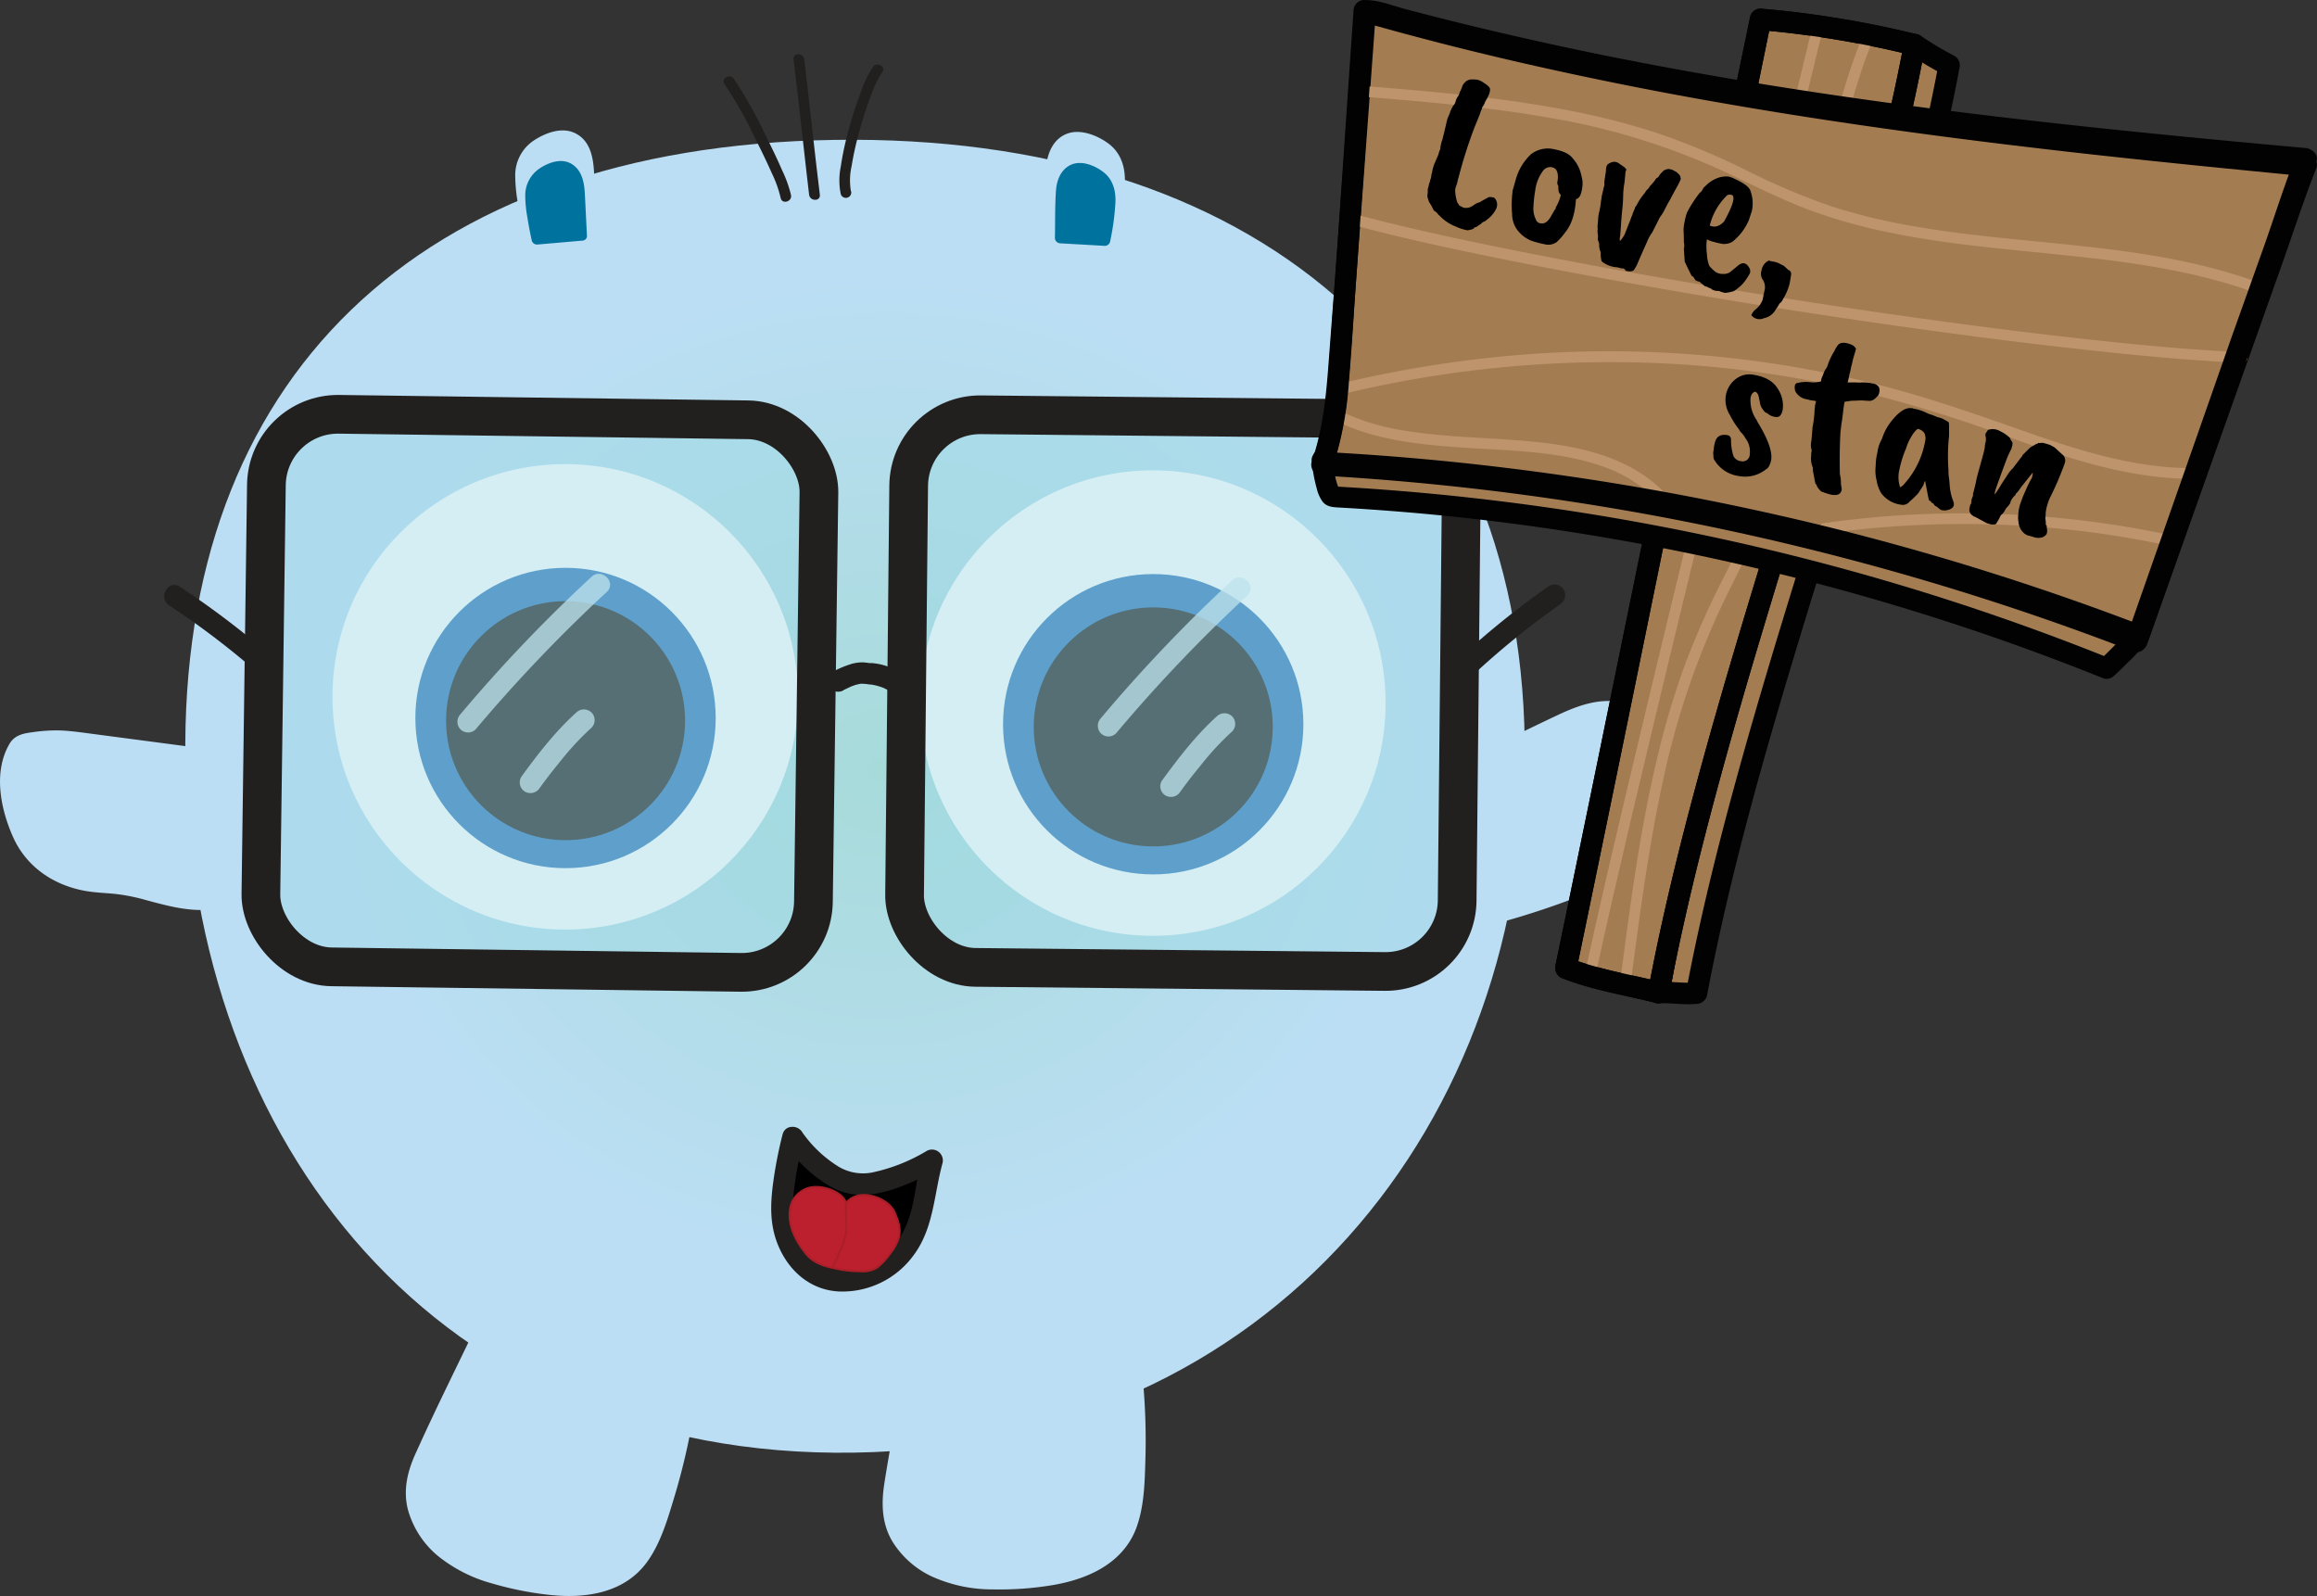 <svg xmlns="http://www.w3.org/2000/svg" xmlns:xlink="http://www.w3.org/1999/xlink" viewBox="0 0 538.8 371.12"><rect x="0" y="0" width="538.8" height="371.12" fill="#333333" stroke="none"/><defs><style>.cls-1{fill:url(#radial-gradient);}.cls-2{fill:#bbdef4;}.cls-3,.cls-8{fill:#221f1f;}.cls-4{fill:#bc202e;}.cls-5{fill:#ab1f29;}.cls-6{fill:#fff;stroke:#fff;}.cls-10,.cls-6,.cls-8{stroke-miterlimit:10;}.cls-7{fill:#2f76b9;}.cls-10,.cls-8{stroke:#221f1f;}.cls-9{fill:#00729e;}.cls-10{fill:#9cd9e4;fill-opacity:0.43;stroke-width:9px;}.cls-11{opacity:0.75;}.cls-12{fill:#bde3ec;}.cls-13{fill:#a47c52;}.cls-14{fill:#020202;}.cls-15{fill:#bd946b;}</style><radialGradient id="radial-gradient" cx="315.05" cy="-1655.41" r="155.34" gradientTransform="matrix(1.04, -0.02, 0.01, 0.95, -106.17, 1758.12)" gradientUnits="userSpaceOnUse"><stop offset="0" stop-color="#a7dbda"/><stop offset="0.78" stop-color="#bbdef4"/></radialGradient></defs><g id="Layer_2" data-name="Layer 2"><g id="Layer_1-2" data-name="Layer 1"><path class="cls-1" d="M354.56,172.29c1.32,88.35-58.76,164-156,165.5S44.43,265.29,43.11,176.94,96.66,34,194,32.53,353.24,83.94,354.56,172.29Z"/><path class="cls-2" d="M112.33,308,98.92,336c-1.48,3.1-3,6.28-3.28,9.7-.57,6.45,3.37,12.66,8.64,16.41s11.73,5.43,18.09,6.65c8.57,1.64,18.52,2.2,24.9-3.74,3.28-3.06,5-7.38,6.52-11.62A150,150,0,0,0,160,329.29Z"/><path class="cls-2" d="M111.25,307.32c-4.82,10.09-9.86,20.12-14.45,30.32-2,4.3-3.14,8.76-1.93,13.45a21.45,21.45,0,0,0,6.87,10.64,34.31,34.31,0,0,0,12.71,6.48A76.32,76.32,0,0,0,128,370.89c8.47.88,17.51-.53,22.7-8,3.09-4.43,4.66-10,6.2-15.09a151.75,151.75,0,0,0,4.26-18.21,1.27,1.27,0,0,0-.57-1.41L144.51,321l-25.66-11.49L113,306.87c-1.45-.66-2.73,1.5-1.26,2.16l16.1,7.21,25.66,11.49,5.89,2.64-.58-1.41a150.56,150.56,0,0,1-3.33,15,94.83,94.83,0,0,1-4.51,13.45c-1.76,3.92-4.27,7.31-8.19,9.25a24.06,24.06,0,0,1-11.46,2,64.8,64.8,0,0,1-12.39-1.84,41.07,41.07,0,0,1-12.72-4.88,20.79,20.79,0,0,1-8.08-9.11c-1.85-4.25-1.37-8.54.36-12.75,2.17-5.24,4.86-10.3,7.3-15.42l7.66-16C114.1,307.13,112,305.86,111.25,307.32Z"/><path class="cls-2" d="M212.87,312l-5.54,30.62c-.61,3.38-1.22,6.84-.61,10.22,1.15,6.37,6.58,11.33,12.66,13.56s12.75,2.14,19.2,1.64c8.7-.67,18.44-2.74,23-10.16,2.37-3.82,2.93-8.45,3.23-12.93a149.08,149.08,0,0,0-.38-24.91Z"/><path class="cls-2" d="M211.67,311.63c-2,11.05-4.25,22.08-6,33.17-.75,4.76-.66,9.45,1.87,13.68a21.47,21.47,0,0,0,9.16,8.11,34.09,34.09,0,0,0,14.16,3,74.85,74.85,0,0,0,13.94-1c8-1.35,16.1-4.9,19.31-12.94,2-5.14,2.09-11.06,2.25-16.51a151.44,151.44,0,0,0-.67-19.05,1.29,1.29,0,0,0-.92-1.21l-17.43-2.71-27.78-4.33-6.38-1c-1.57-.24-2.25,2.17-.66,2.41L230,315.89l27.78,4.33,6.37,1-.91-1.2a153.84,153.84,0,0,1,.73,15.63,86.25,86.25,0,0,1-.94,14.63,17.28,17.28,0,0,1-5.65,10.58,24.39,24.39,0,0,1-10.17,4.64,64.46,64.46,0,0,1-12,1.49A41.63,41.63,0,0,1,221,365.6,20.88,20.88,0,0,1,211,359c-2.84-3.49-3.6-7.65-3.1-12,.65-5.76,2-11.5,3-17.2l3.17-17.5C214.36,310.73,212,310.05,211.67,311.63Z"/><path d="M184.37,264.45c3.29,4.65,9.17,10.2,14.6,10.83,6.91.8,17.83-5.52,17.83-5.52-1.61,5.72-1.8,13.06-4.9,18.41a19,19,0,0,1-6.8,7.15,17.44,17.44,0,0,1-11.75,2.3c-5.81-.93-10.07-6.75-11.29-12.95S184.37,264.45,184.37,264.45Z"/><path class="cls-3" d="M182.21,265.71a37.1,37.1,0,0,0,6.89,7.43c2.58,2.06,5.55,4,8.88,4.51,5.51.88,11.23-1.43,16.14-3.71,1.33-.63,2.66-1.28,3.94-2l-3.68-2.82c-1.57,5.73-1.55,12.17-4.44,17.47-2.56,4.68-7,8.27-12.49,8.69a10.86,10.86,0,0,1-7.16-1.53,13.58,13.58,0,0,1-4.61-5.82,17.7,17.7,0,0,1-1.14-3.55c0-.19-.08-.38-.11-.58-.14-.73,0,.52,0-.26,0-.51-.08-1-.09-1.54a44.25,44.25,0,0,1,.46-6.51,95.54,95.54,0,0,1,2-10.35c.79-3.12-4-4.46-4.82-1.33a97.64,97.64,0,0,0-2,9.89c-.82,5.53-1.2,10.84,1.06,16.09,2.56,6,7.65,10.3,14.28,10.53a20.49,20.49,0,0,0,17.13-8.43c4.71-6.33,4.72-14.12,6.73-21.44a2.53,2.53,0,0,0-3.68-2.82,41,41,0,0,1-12.62,5,11.09,11.09,0,0,1-8.36-1.65,28.83,28.83,0,0,1-8-7.74,2.58,2.58,0,0,0-3.42-.9A2.52,2.52,0,0,0,182.21,265.71Z"/><path class="cls-4" d="M196.72,280.13c0-.88-.07-.7-.63-1.44a11.62,11.62,0,0,0-1.61-1.42,10.32,10.32,0,0,0-6.08-1.17,7.37,7.37,0,0,0-2.56,1.26,5.33,5.33,0,0,0-1.81,2.36,7.66,7.66,0,0,0-.42,3.15,11.87,11.87,0,0,0,1.1,4.5,19.66,19.66,0,0,0,1.72,2.8,11.38,11.38,0,0,0,2.3,2.72,9.69,9.69,0,0,0,3.31,1.52,29.69,29.69,0,0,0,8.74,1.19,6.37,6.37,0,0,0,2.3-.36,6.16,6.16,0,0,0,2.11-1.62,25,25,0,0,0,3-3.88,7.52,7.52,0,0,0,1-3.88,19.8,19.8,0,0,0-1.56-4.57,8.68,8.68,0,0,0-2.83-2.33c-2.09-1.17-5.11-1.43-6.87-.27C196.68,279.53,196.72,280.13,196.72,280.13Z"/><path class="cls-5" d="M197,280.13c-.08-1.61-1.79-2.86-3.17-3.46-2.21-.95-5-1.36-7.14-.13-2.56,1.45-3.5,3.89-3.27,6.76.26,3.16,1.83,5.84,3.75,8.3s5,3.26,8,3.79a29.73,29.73,0,0,0,5.16.46,6.14,6.14,0,0,0,3.88-1,15.59,15.59,0,0,0,2.94-3.18,11.5,11.5,0,0,0,2.07-3.77c.59-2.12-.15-4.17-1-6.13-1.05-2.37-4.08-3.83-6.55-4.07a6,6,0,0,0-3.8.74c-.53.34-1.35.95-1.36,1.66,0,.32.49.32.5,0,0-.75,1.35-1.42,1.92-1.63a6.78,6.78,0,0,1,3.79-.09c1.94.46,4.24,1.75,5.07,3.65.73,1.65,1.47,3.56,1.06,5.37-.54,2.41-2.36,4.58-4.06,6.29-2.06,2.07-5,1.75-7.69,1.45s-5.7-.77-7.87-2.26c-1.91-1.3-3.52-3.94-4.42-6-1.06-2.47-1.55-6,.2-8.31s4.3-2.61,6.83-2c1.61.36,4.57,1.59,4.67,3.6C196.48,280.45,197,280.45,197,280.13Z"/><path class="cls-5" d="M196.47,280.13c0,1.51.07,3,.06,4.52a10.52,10.52,0,0,1-.58,4.1c-.83,2-1.65,4-2.59,5.91-.13.29.3.54.44.25,1-2,1.82-4,2.65-6.08a10.41,10.41,0,0,0,.58-4c0-1.58,0-3.16-.06-4.74,0-.32-.51-.32-.5,0Z"/><path class="cls-3" d="M168.5,19.57a99.18,99.18,0,0,1,7.26,12.92c1.32,2.6,2.59,5.22,3.77,7.89a27,27,0,0,1,2,5.63c.3,1.58,2.71.92,2.41-.66a28.3,28.3,0,0,0-2.07-5.76c-1.18-2.74-2.49-5.42-3.83-8.09a100.26,100.26,0,0,0-7.4-13.19c-.92-1.3-3.09,0-2.16,1.26Z"/><path class="cls-3" d="M184.53,13.8c1.07,8.71,2,17.43,3,26.14.2,1.78.4,3.56.62,5.33.19,1.58,2.7,1.6,2.5,0-1.07-8.7-2-17.42-3-26.14-.2-1.77-.41-3.55-.63-5.33-.19-1.57-2.69-1.59-2.5,0Z"/><path class="cls-3" d="M197.87,44.45a15,15,0,0,1,.16-5.8,73.69,73.69,0,0,1,1.86-8.3c.75-2.74,1.62-5.46,2.63-8.11a23.13,23.13,0,0,1,2.64-5.43c1-1.3-1.22-2.55-2.16-1.26a24.88,24.88,0,0,0-2.79,5.78A83.92,83.92,0,0,0,197.4,30a70.94,70.94,0,0,0-1.89,8.77,16,16,0,0,0,0,6.36,1.25,1.25,0,0,0,2.41-.66Z"/><path class="cls-2" d="M51.24,175.82,20.4,171.71a42.81,42.81,0,0,0-10.19-.54c-6.21.69-6.3.59-8,4.64s-1,8.52.08,12.86c1.44,5.84,4.36,12.41,12.12,15.58a30.38,30.38,0,0,0,11.2,2.28c8.27.48,14.09,4.25,22.22,3.8Z"/><path class="cls-2" d="M51.24,174.57l-30.35-4c-2.33-.31-4.67-.64-7-.72a37.85,37.85,0,0,0-6.29.41c-2.2.28-4.22.68-5.41,2.74C-1.59,179.5.1,188,3,194.56c3.1,7,9.44,11.3,16.9,12.62,2.35.41,4.72.46,7.08.71a44.21,44.21,0,0,1,7,1.42c4.57,1.22,9.09,2.49,13.88,2.27a1.28,1.28,0,0,0,1.25-1.25l3-30.23.41-4.28c.16-1.6-2.34-1.59-2.5,0l-3,30.23-.42,4.28,1.25-1.25a37.09,37.09,0,0,1-11.49-1.71,58.14,58.14,0,0,0-11.63-2.15c-7.2-.48-14.37-2.87-18.27-9.35a29.07,29.07,0,0,1-3.21-8.66c-.93-4.09-1.17-8.07.56-12A4.66,4.66,0,0,1,5,173.43a5.92,5.92,0,0,1,2.65-.71,45.88,45.88,0,0,1,12.33.18l31.3,4.17C52.83,177.28,52.82,174.78,51.24,174.57Z"/><path class="cls-2" d="M332.75,182.1l27.95-13.67a43.15,43.15,0,0,1,9.5-3.75c6.11-1.31,11.45.68,14.31,4s3.64,7.77,4,12.22c.48,6-.21,13.16-6.56,18.63-3.27,2.81-7.54,4.7-11.69,6.36a217.56,217.56,0,0,1-23.37,7.87Z"/><path class="cls-2" d="M333.38,183.17,358.23,171c6.92-3.38,15.22-8.16,22.78-3.65,3.17,1.9,4.81,5.2,5.58,8.72a34.27,34.27,0,0,1,.69,10.15,18.46,18.46,0,0,1-3.16,9.07c-2.29,3.3-5.73,5.51-9.29,7.24A127.8,127.8,0,0,1,361.05,208q-7.17,2.52-14.5,4.53l1.42.58-12.39-27.74-1.75-3.93c-.65-1.46-2.81-.19-2.16,1.27l12.38,27.73,1.76,3.93a1.26,1.26,0,0,0,1.41.58,189.21,189.21,0,0,0,27.29-9.52c3.89-1.75,7.72-3.95,10.51-7.24a20.13,20.13,0,0,0,4.49-9.8,35.13,35.13,0,0,0-.05-10.34c-.53-3.93-1.72-8-4.6-10.85a15.26,15.26,0,0,0-9.65-4.15c-4.52-.34-8.79,1.27-12.81,3.15-10.16,4.78-20.19,9.86-30.28,14.8C330.67,181.72,331.94,183.88,333.38,183.17Z"/><circle class="cls-6" cx="131.44" cy="162.04" r="53.62"/><circle class="cls-7" cx="131.51" cy="166.96" r="34.92"/><circle class="cls-8" cx="131.52" cy="167.58" r="27.29"/><circle class="cls-6" cx="268.09" cy="163.49" r="53.62"/><circle class="cls-7" cx="268.17" cy="168.41" r="34.92"/><circle class="cls-8" cx="268.18" cy="169.03" r="27.29"/><path class="cls-2" d="M137.55,53.22l-.65-13a18.18,18.18,0,0,0-.55-4.21A6.13,6.13,0,0,0,132,31.63a8.6,8.6,0,0,0-5.27,1c-2.28,1-4.75,2.73-5.47,6.15a17.53,17.53,0,0,0,0,5.55,91.38,91.38,0,0,0,1.84,10.11Z"/><path class="cls-2" d="M138.8,53.22c-.22-4.39-.43-8.78-.66-13.17-.19-3.45-.88-7.26-4.24-9-3.06-1.61-6.79-.27-9.52,1.46a9.7,9.7,0,0,0-4.57,8.2,37.41,37.41,0,0,0,.71,7c.37,2.39.85,4.77,1.42,7.12a1.25,1.25,0,0,0,1.2.92l14.41-1.23c1.59-.13,1.6-2.64,0-2.5L123.14,53.2l1.21.92c-1-4.25-2.11-8.85-2-13.24.06-4,2.6-6.34,6.16-7.61,1.77-.63,3.63-.78,5.11.55s1.88,3.42,2,5.37c.31,4.67.47,9.36.71,14C136.38,54.82,138.88,54.83,138.8,53.22Z"/><path class="cls-9" d="M135.24,54.76l-.49-9.57a13.88,13.88,0,0,0-.39-3.12,4.5,4.5,0,0,0-3.13-3.26,6.06,6.06,0,0,0-3.78.73,6.35,6.35,0,0,0-3.92,4.54,13.13,13.13,0,0,0,0,4.1,68,68,0,0,0,1.34,7.48Z"/><path class="cls-9" d="M136.49,54.76c-.17-3.24-.32-6.48-.49-9.73-.14-2.64-.68-5.57-3.23-7-2.3-1.26-5.13-.27-7.18,1.07a7.52,7.52,0,0,0-3.45,6.33,29.85,29.85,0,0,0,.52,5.25q.42,2.66,1,5.27a1.28,1.28,0,0,0,1.21.92l10.34-.9c1.59-.13,1.6-2.63,0-2.5l-10.34.9,1.2.92a41.47,41.47,0,0,1-1.47-9.7c0-2.73,1.7-4.39,4.15-5.3a3,3,0,0,1,3.33.33,5.33,5.33,0,0,1,1.35,3.74c.23,3.45.35,6.91.53,10.36C134.07,56.37,136.57,56.38,136.49,54.76Z"/><path class="cls-2" d="M244.2,53.85l.27-13a18,18,0,0,1,.42-4.24,6.14,6.14,0,0,1,4.21-4.54,8.6,8.6,0,0,1,5.3.85c2.32,1,4.84,2.58,5.65,6a17.16,17.16,0,0,1,.13,5.55,89.65,89.65,0,0,1-1.54,10.17Z"/><path class="cls-2" d="M245.45,53.85c.1-4.72.11-9.44.3-14.15.08-1.93.38-3.93,1.83-5.34s3.43-1.3,5.29-.67c3.42,1.16,6,3.37,6.2,7.18a36.57,36.57,0,0,1-.47,6.61c-.29,2.29-.69,4.57-1.16,6.83l1.2-.91-14.44-.8c-1.6-.09-1.6,2.41,0,2.5l14.44.8a1.26,1.26,0,0,0,1.21-.92,76.39,76.39,0,0,0,1.73-12.51c.12-3.5-.84-6.8-3.7-9-2.51-1.91-6.49-3.54-9.61-2.43-3.34,1.18-4.74,4.58-5,7.87-.36,4.95-.23,10-.34,14.93A1.25,1.25,0,0,0,245.45,53.85Z"/><path class="cls-9" d="M246.56,55.32l.2-9.58a13.46,13.46,0,0,1,.3-3.13,4.48,4.48,0,0,1,3-3.36,6,6,0,0,1,3.8.63,6.28,6.28,0,0,1,4.05,4.42,13,13,0,0,1,.09,4.09,66.44,66.44,0,0,1-1.11,7.52Z"/><path class="cls-9" d="M247.81,55.32c.07-3.48.08-7,.22-10.45a5.36,5.36,0,0,1,1.21-3.71,3,3,0,0,1,3.31-.47c2.41.8,4.19,2.36,4.33,5a27.61,27.61,0,0,1-.34,4.89c-.2,1.66-.49,3.32-.82,5l1.2-.91-10.36-.59c-1.61-.09-1.6,2.41,0,2.5l10.36.59a1.28,1.28,0,0,0,1.21-.92,58.77,58.77,0,0,0,1.26-9.33c.09-2.67-.63-5.22-2.8-6.9-1.91-1.49-4.91-2.72-7.29-1.81-2.53,1-3.56,3.57-3.74,6.09-.26,3.66-.17,7.37-.25,11A1.25,1.25,0,0,0,247.81,55.32Z"/><path class="cls-3" d="M196.16,160.47l1.7-.81c.19-.08.26-.11,0,0l.42-.16c.28-.11.57-.2.86-.29l.93-.21c.18,0,.33,0,.07,0h.44c.2,0,.91.07.35,0,.48.05,1,.13,1.45.18l.39,0c.34,0-.47-.09-.12,0l.78.16a13,13,0,0,1,1.62.47l.4.15c.35.12-.35-.17,0,0s.49.23.74.37a6.58,6.58,0,0,1,.67.4c.05,0,.39.29.12.07s.13.13.15.15a2.5,2.5,0,1,0,3.54-3.54,14.11,14.11,0,0,0-8.07-3.23l-.45,0c-.35,0,.4.05-.08,0a12.78,12.78,0,0,0-1.37-.16,9.51,9.51,0,0,0-2.65.35,24.84,24.84,0,0,0-4.43,1.85,2.51,2.51,0,0,0-.9,3.42,2.57,2.57,0,0,0,3.42.89Z"/><path class="cls-3" d="M341.89,157.56a191,191,0,0,1,20.86-17,2.58,2.58,0,0,0,.9-3.42,2.52,2.52,0,0,0-3.42-.9A201.73,201.73,0,0,0,338.35,154c-2.35,2.2,1.19,5.73,3.54,3.53Z"/><path class="cls-3" d="M64.23,153.57a201.86,201.86,0,0,0-22.39-17.13c-2.69-1.78-5.2,2.55-2.52,4.32A192.29,192.29,0,0,1,60.69,157.1a2.55,2.55,0,0,0,3.54,0,2.52,2.52,0,0,0,0-3.53Z"/><rect class="cls-10" x="61.29" y="96.98" width="128.5" height="128.5" rx="16.66" transform="translate(2.19 -1.68) rotate(0.77)"/><g class="cls-11"><path class="cls-12" d="M110.61,169.6a355.22,355.22,0,0,1,30.49-31.95c2.37-2.19-1.17-5.72-3.54-3.53a353.77,353.77,0,0,0-30.48,31.95,2.55,2.55,0,0,0,0,3.53,2.5,2.5,0,0,0,3.53,0Z"/></g><g class="cls-11"><path class="cls-12" d="M125.52,183.2l1.33-1.8.76-1,.31-.41.28-.36c.8-1,2-2.47,2.92-3.63a68.81,68.81,0,0,1,6.43-6.79,2.5,2.5,0,0,0,0-3.53,2.54,2.54,0,0,0-3.53,0c-4.88,4.41-9,9.71-12.82,15a2.51,2.51,0,0,0,.9,3.42,2.57,2.57,0,0,0,3.42-.89Z"/></g><rect class="cls-10" x="210.24" y="97.87" width="128.5" height="128.5" rx="16.66" transform="matrix(1, 0.01, -0.01, 1, 2.21, -3.69)"/><g class="cls-11"><path class="cls-12" d="M259.56,170.49a356.62,356.62,0,0,1,30.49-32c2.37-2.19-1.17-5.72-3.53-3.53A353.88,353.88,0,0,0,256,167a2.56,2.56,0,0,0,0,3.53,2.5,2.5,0,0,0,3.53,0Z"/></g><g class="cls-11"><path class="cls-12" d="M274.47,184.09l1.33-1.8.76-1c.11-.14.21-.28.32-.41s.4-.52.27-.36c.81-1,2-2.47,2.93-3.63a66.54,66.54,0,0,1,6.43-6.79,2.51,2.51,0,0,0,0-3.53,2.55,2.55,0,0,0-3.54,0c-4.88,4.41-8.94,9.71-12.81,15a2.5,2.5,0,0,0,.89,3.42,2.56,2.56,0,0,0,3.42-.89Z"/></g><path class="cls-13" d="M385.7,230.8c1.82-.1,6.56.39,8.82.14,10.65-56.4,34.06-119.16,49.05-174.58,4-14.86,7.13-27.52,9.67-41.16a88.27,88.27,0,0,1-8-4.79L406.28,120.78Z"/><path class="cls-14" d="M385.7,233.3c2.93-.12,5.88.42,8.82.14a2.57,2.57,0,0,0,2.41-1.84c5.39-28.48,13.41-56.4,21.82-84.11,8.48-27.93,17.55-55.69,25.4-83.81,4.41-15.79,8.49-31.69,11.5-47.81A2.57,2.57,0,0,0,454.5,13a74.92,74.92,0,0,1-8-4.79,2.53,2.53,0,0,0-3.67,1.49l-3.73,10.58-9,25.43L419.09,77l-9.73,27.59-5.26,14.89a50.86,50.86,0,0,0-1.52,7.56L398,151.41l-6,32.28-5.5,29.44-3,16.24-.15.76a2.58,2.58,0,0,0,1.75,3.08,2.53,2.53,0,0,0,3.08-1.75L390.25,220l5.09-27.2,6.1-32.59L406.53,133l1.57-8.38c.2-1,.32-2.13.59-3.15s.66-1.86,1-2.78l2.7-7.65,8.94-25.36,11-31.21,9.75-27.65,5.3-15,.25-.71L444,12.57a74.79,74.79,0,0,0,8,4.79l-1.14-2.82c-5.29,28.36-13.64,56.11-22.09,83.66-8.69,28.31-17.8,56.49-25.58,85.07-4.22,15.53-8.06,31.18-11.05,47l2.41-1.83c-2.94.28-5.89-.26-8.82-.14C382.49,228.43,382.47,233.43,385.7,233.3Z"/><path class="cls-13" d="M385.7,230.8c10.74-57,34.69-122.72,49.78-178.77,4-15,7.18-27.83,9.73-41.62A233.24,233.24,0,0,0,409.4,4.49C394.51,76.31,379,153.3,364.12,225.13,371.22,227.93,375.72,228.28,385.7,230.8Z"/><path class="cls-14" d="M388.11,231.46c2.67-14.17,6-28.22,9.67-42.18,3.83-14.55,8-29,12.34-43.42,4.37-14.56,8.87-29.08,13.31-43.62,4.25-13.92,8.45-27.86,12.36-41.88,4-14.49,7.83-29.07,10.78-43.83q.54-2.73,1.05-5.46A2.54,2.54,0,0,0,445.88,8,237.24,237.24,0,0,0,409.4,2,2.5,2.5,0,0,0,407,3.82q-8.88,42.86-17.62,85.74-8.87,43.39-17.74,86.78-4.94,24.07-9.92,48.12a2.59,2.59,0,0,0,1.75,3.08c7,2.72,14.36,3.86,21.57,5.67,3.12.78,4.45-4,1.33-4.82-7.21-1.81-14.62-2.95-21.57-5.67l1.74,3.07q8.88-42.85,17.62-85.74,8.87-43.4,17.74-86.78,5-24.06,9.92-48.12L409.4,7a228.74,228.74,0,0,1,35.15,5.83L442.8,9.74C440,24.65,436.35,39.36,432.36,54c-3.8,13.93-7.92,27.77-12.12,41.58-4.41,14.51-8.91,29-13.3,43.51s-8.62,28.93-12.55,43.51c-3.78,14-7.26,28.17-10.11,42.44-.34,1.7-.67,3.41-1,5.11a2.57,2.57,0,0,0,1.75,3.08A2.52,2.52,0,0,0,388.11,231.46Z"/><path class="cls-15" d="M433,8.77c-10.85,26.76-11.59,56.14-17.45,84.12A167.07,167.07,0,0,1,410,113.41a181.13,181.13,0,0,1-9.25,21,199.9,199.9,0,0,0-9.18,20.82,192.36,192.36,0,0,0-6.33,21.57c-3.93,16.61-6.15,33.58-8.35,50.49-.2,1.59,2.3,1.58,2.5,0,2-15.19,4-30.41,7.25-45.39a186.4,186.4,0,0,1,14.41-42.46c3.39-6.94,7-13.79,9.77-21A148.64,148.64,0,0,0,417,98.16c3.24-13.94,5-28.17,7.17-42.3,2.41-15.75,5.29-31.6,11.3-46.43.61-1.49-1.81-2.14-2.41-.66Z"/><path class="cls-15" d="M371.07,226.6c2.58-12,5.35-23.88,8.14-35.79q5.42-23,11-46,6-24.9,12.13-49.77,5.76-23.53,11.53-47Q418.51,29,423.08,10.1c.3-1.23.6-2.46.89-3.69.37-1.57-2-2.23-2.41-.67q-4.35,18.17-8.82,36.3-5.65,23.15-11.34,46.28-6.09,24.89-12.14,49.78-5.67,23.4-11.23,46.83c-2.94,12.44-5.85,24.9-8.59,37.39l-.78,3.62c-.34,1.57,2.07,2.24,2.41.66Z"/><path class="cls-14" d="M388.11,231.46c2.67-14.17,6-28.22,9.67-42.18,3.83-14.55,8-29,12.34-43.42,4.37-14.56,8.87-29.08,13.31-43.62,4.25-13.92,8.45-27.86,12.36-41.88,4-14.49,7.83-29.07,10.78-43.83q.54-2.73,1.05-5.46A2.54,2.54,0,0,0,445.88,8,237.24,237.24,0,0,0,409.4,2,2.5,2.5,0,0,0,407,3.82q-8.88,42.86-17.62,85.74-8.87,43.39-17.74,86.78-4.94,24.07-9.92,48.12a2.59,2.59,0,0,0,1.75,3.08c7,2.72,14.36,3.86,21.57,5.67,3.12.78,4.45-4,1.33-4.82-7.21-1.81-14.62-2.95-21.57-5.67l1.74,3.07q8.88-42.85,17.62-85.74,8.87-43.4,17.74-86.78,5-24.06,9.92-48.12L409.4,7a228.74,228.74,0,0,1,35.15,5.83L442.8,9.74C440,24.65,436.35,39.36,432.36,54c-3.8,13.93-7.92,27.77-12.12,41.58-4.41,14.51-8.91,29-13.3,43.51s-8.62,28.93-12.55,43.51c-3.78,14-7.26,28.17-10.11,42.44-.34,1.7-.67,3.41-1,5.11a2.57,2.57,0,0,0,1.75,3.08A2.52,2.52,0,0,0,388.11,231.46Z"/><path class="cls-13" d="M307.54,106.86c.2,2,.89,6.67,2,8.3l.47.28A563.15,563.15,0,0,1,489.87,155.3s6.06-5.58,7.19-7.75L397,108.45Z"/><path class="cls-14" d="M305,106.86a37.43,37.43,0,0,0,1.24,6.89,8.42,8.42,0,0,0,1.33,2.92c1.05,1.28,2.53,1.27,4.07,1.36q9.93.56,19.84,1.47,19.47,1.8,38.78,5a564.23,564.23,0,0,1,76.94,18.27q21.27,6.64,42,15a2.48,2.48,0,0,0,2.43-.65c1.11-1,2.2-2.08,3.27-3.16a24.39,24.39,0,0,0,4.31-5.09,2.54,2.54,0,0,0-1.49-3.67l-8.48-3.31-20.84-8.14-26.3-10.28-24.87-9.72-16.53-6.46c-1-.38-2-.87-3-1.17a10.87,10.87,0,0,0-2.67-.15l-17.68-.31-27.48-.49-26.6-.47-15-.27h-.71c-3.22-.06-3.22,4.94,0,5l10.64.19,24.65.44,28.26.5,21,.37c1.52,0,3.06.12,4.58.08.73,0-.48-.2-.28,0a4.69,4.69,0,0,0,1,.41l13.6,5.31,23.42,9.15,26.47,10.35,22.8,8.91,12.11,4.73.55.21-1.5-3.67a6.81,6.81,0,0,1-.6.91c.31-.41-.12.14-.19.22s-.33.4-.5.59c-.78.88-1.6,1.73-2.43,2.56-1,1-2,2-3.08,3l2.44-.65a564.92,564.92,0,0,0-140-36.29q-20.2-2.55-40.54-3.65l1.26.34-.47-.28.89.9c-1.08-1.66-1.48-5-1.69-7a2.57,2.57,0,0,0-2.5-2.5A2.52,2.52,0,0,0,305,106.86Z"/><path class="cls-13" d="M317.44,3.06,311.55,83c-.62,8.49-1.27,17.11-4.14,25.12a623.5,623.5,0,0,1,189.48,41l39-109.78.36-.9C462.88,31.5,389.72,23.07,318.8,3.05Z"/><path class="cls-14" d="M314.94,3.06c-2,27.72-4,55.45-6.13,83.16-.57,7.19-1.4,14.37-3.81,21.21a2.52,2.52,0,0,0,2.41,3.16,618.51,618.51,0,0,1,74.93,8.88,624.76,624.76,0,0,1,73.48,18q20.44,6.33,40.4,14.06c1.33.51,2.66-.58,3.08-1.75l31.12-87.63c2.73-7.67,5.22-15.48,8.23-23.05.65-1.65-1-3-2.41-3.16-29.19-2.76-58.36-5.75-87.42-9.62s-57.76-8.63-86.27-14.9q-12-2.64-23.95-5.65-5.85-1.47-11.68-3c-3.09-.84-6.26-2.17-9.48-2.14s-3.22,5,0,5a8.51,8.51,0,0,1,1,0c.08,0,.5.1.15,0,.31.06.63.18.93.26l5.59,1.54q5.37,1.45,10.75,2.83,10.51,2.68,21.11,5.06,21.4,4.81,43,8.56c28.9,5.06,58,8.88,87.17,12.11,16.34,1.8,32.7,3.42,49.07,5l-2.41-3.17C531.18,44.39,529,51.24,526.6,58l-7.69,21.67-15.56,43.81-8.87,25,3.07-1.74A623.77,623.77,0,0,0,350,109.49q-21.22-2.68-42.6-3.9l2.41,3.17a80,80,0,0,0,3.73-19.52c.63-6.88,1.06-13.78,1.56-20.66l3.08-41.7,1.75-23.82a2.52,2.52,0,0,0-2.5-2.5A2.55,2.55,0,0,0,314.94,3.06Z"/><path class="cls-15" d="M526.57,66.21c-25.86-9.89-54.11-8.88-81.05-13.51A141.23,141.23,0,0,1,425.94,48a161.6,161.6,0,0,1-20.17-8.56,172.54,172.54,0,0,0-19.61-8.23,167.63,167.63,0,0,0-20.46-5.35c-16-3.18-32.25-4.54-48.47-5.86-1.6-.13-1.6,2.37,0,2.5,14.49,1.18,29,2.39,43.34,4.93A160.31,160.31,0,0,1,401.17,40c6.51,3.07,12.94,6.34,19.69,8.87a125.66,125.66,0,0,0,19.54,5.4C453.86,57,467.56,58,481.18,59.45c15.15,1.6,30.42,3.7,44.73,9.17,1.5.58,2.15-1.84.66-2.41Z"/><path class="cls-15" d="M311.31,91.86a264.51,264.51,0,0,1,80.76-7.06,251,251,0,0,1,37.5,5.5,307.93,307.93,0,0,1,36.19,10.86c14,5,28.29,10,43.31,10.19a1.25,1.25,0,0,0,0-2.5c-13.54-.14-26.52-4.38-39.15-8.86-12-4.24-24-8.38-36.35-11.33a256.58,256.58,0,0,0-76.78-6.39,273.56,273.56,0,0,0-46.14,7.18c-1.56.38-.9,2.79.66,2.41Z"/><path class="cls-15" d="M521.35,81.88c-11.46-.48-22.9-1.57-34.3-2.8-14.48-1.56-28.93-3.42-43.35-5.46q-23.31-3.28-46.53-7.17-22-3.68-43.86-8c-11.69-2.33-23.36-4.79-34.9-7.77L315,49.82a1.25,1.25,0,0,0-.67,2.41c11.08,3,22.31,5.42,33.56,7.71,14.32,2.91,28.71,5.54,43.12,8q23.29,4,46.68,7.34C452.44,77.4,467.18,79.35,482,81c11.9,1.34,23.83,2.54,35.79,3.19l3.61.17c1.61.07,1.6-2.43,0-2.5Z"/><path class="cls-15" d="M504.67,124.42a232.64,232.64,0,0,0-62.9-4.59c-5.92.38-11.83,1-17.71,1.82-1.59.22-.91,2.63.67,2.41a230,230,0,0,1,62-.22c5.81.77,11.59,1.78,17.32,3,1.57.33,2.24-2.08.66-2.41Z"/><path class="cls-15" d="M387.86,115.43c-7-7.85-17.17-10.91-27.31-12.26-10.89-1.45-21.95-1.18-32.81-2.87A53.58,53.58,0,0,1,310.47,95c-1.42-.76-2.69,1.39-1.27,2.16,9.56,5.11,20.57,6.23,31.21,6.94s21.58.74,31.75,4.18a32.38,32.38,0,0,1,13.94,8.94c1.07,1.2,2.84-.57,1.76-1.77Z"/><path class="cls-14" d="M314.75,2.5C312.82,30.23,311,58,309,85.69c-.53,7.19-1.33,14.37-3.71,21.22a2.53,2.53,0,0,0,2.41,3.17,617.63,617.63,0,0,1,75.14,8.59,624,624,0,0,1,73.51,17.67q20.4,6.22,40.34,13.85a2.54,2.54,0,0,0,3.07-1.75l30.75-87.76c2.69-7.68,5.15-15.51,8.13-23.09.65-1.64-1-3-2.41-3.16-29.27-2.64-58.51-5.51-87.66-9.27-28.84-3.73-57.59-8.36-86-14.48q-12-2.6-24-5.56-5.88-1.45-11.72-3c-3.09-.82-6.29-2.15-9.5-2.11s-3.23,5,0,5c.33,0,.67,0,1,0,.08,0,.51.1.15,0,.31.06.64.18.94.26,1.87.52,3.74,1,5.61,1.52q5.39,1.44,10.78,2.79,10.56,2.64,21.18,5,21.46,4.74,43.15,8.39c28.83,4.92,57.86,8.6,86.93,11.7,16.39,1.74,32.79,3.29,49.2,4.77l-2.41-3.16c-2.62,6.64-4.78,13.51-7.14,20.25L519,78.22l-15.38,43.89-8.76,25,3.07-1.74a621.71,621.71,0,0,0-72.81-22.83,632.33,632.33,0,0,0-74.78-13.73q-21.28-2.61-42.72-3.73l2.41,3.16a80.47,80.47,0,0,0,3.65-19.53c.6-6.88,1-13.78,1.47-20.67l2.9-41.71L319.75,2.5a2.5,2.5,0,0,0-5,0Z"/><path d="M403.61,88.16a5.08,5.08,0,0,1,4.22-1q4,.65,5.54,3.18a7.09,7.09,0,0,1,1.22,4.63c-.19,1.4-.7,2.07-1.51,2a3.18,3.18,0,0,1-2.14-.92c-.32,0-.67-.33-1.06-.92a3,3,0,0,1-.59-1.36L409,92.34c-.15-.68-.42-1.1-.82-1.25-.57.1-.93.57-1.1,1.4a7.91,7.91,0,0,0,1.39,5.15,8.46,8.46,0,0,0,.63,1.15q3.18,5.35,2.78,8.14-.36,1.77-1.2,2.19a7.75,7.75,0,0,1-6.38,1.57,7.83,7.83,0,0,1-5.46-3.44,1.8,1.8,0,0,1-.39-1.32,2.77,2.77,0,0,1,.06-1.34,7.58,7.58,0,0,1,.44-2.18c.44-1.07,1.37-1.47,2.79-1.22.52.11.79.48.8,1.14a11.83,11.83,0,0,0,.57,3.73,2.15,2.15,0,0,0,1.78,1.18,1.63,1.63,0,0,0,2-1.59,5,5,0,0,0-1-3.73,5.79,5.79,0,0,0-.82-1.17,5.89,5.89,0,0,1-.55-.62.72.72,0,0,0-.2-.37,20.46,20.46,0,0,1-2.06-3.28,6.56,6.56,0,0,1-1-3.93A6.05,6.05,0,0,1,403.61,88.16Z"/><path d="M431.28,82.26c-.26.85-.43,1.48-.51,1.87a9.57,9.57,0,0,1-.27,1.06l-.27,1.35-.13.35L429.88,88c-.06.31-.15.62-.24.93h1.89a13,13,0,0,0,1.56,0,11,11,0,0,1,2.41.24,2.12,2.12,0,0,1,1.36.74,1.68,1.68,0,0,1,.15,1.28,1.5,1.5,0,0,1-.61,1.12l-.27.27a2,2,0,0,1-1.37.64l-1.87-.11-2.46.09-1.5.24c-.15.87-.28,1.83-.4,2.89s-.23,1.79-.32,2.21l-.23,2q-.25,4.71-.13,9.71a8,8,0,0,1,.24,2.27l.19,1.17c-.1,1.21-.95,1.65-2.54,1.32a20,20,0,0,1-2-.63c-.31-.09-.69-.5-1.16-1.2a2.53,2.53,0,0,0-.44-.8l-.5-2.59a3.71,3.71,0,0,1-.06-1,5.44,5.44,0,0,1-.41-2.78,2.6,2.6,0,0,0,0-.54l.14-.73a4,4,0,0,1-.1-2.13c.12-1.13.21-2.19.27-3.19a25.15,25.15,0,0,0,.48-4l.12-1.16.1-.47c.1-.34.14-.51.1-.52l-.62-.13a4,4,0,0,1-1.3-.26,3.63,3.63,0,0,1-2.9-1.94c-.23-1-.12-1.63.32-1.83a8.45,8.45,0,0,1,3-.26,7,7,0,0,0,2.68-.16,3.51,3.51,0,0,1,.45-1.42,5.62,5.62,0,0,1,.65-1.47,2.26,2.26,0,0,0,.38-.65,15.08,15.08,0,0,1,1.63-3.51,6.71,6.71,0,0,1,.9-1.49c.58-.57,1.56-.59,2.93-.06a2.12,2.12,0,0,1,1.16.94C431.62,81,431.55,81.42,431.28,82.26Z"/><path d="M447.28,112.83l-1.2,1.86a22.94,22.94,0,0,1-2,1.93,2,2,0,0,1-2,.74,6.93,6.93,0,0,1-2.41-.76,7.13,7.13,0,0,1-2.17-1.85,8.27,8.27,0,0,1-1.1-3,9,9,0,0,1-.24-3.21,21.84,21.84,0,0,1,.18-2.23l.26-1.25a7.76,7.76,0,0,1,.6-2.15l.48-1a12.68,12.68,0,0,1,2.09-3.9q2.68-3.41,4.74-3.09l.26,0a.71.71,0,0,0,.3.12l.67.13A11.84,11.84,0,0,1,448,96a5.75,5.75,0,0,0,1.31.48l1.3.54a4.53,4.53,0,0,1,1.58.59c.63.34,1,.57,1,.69a9.48,9.48,0,0,1,.05,1.2c0,.68,0,1.18,0,1.48s0,.62-.06.94a43.11,43.11,0,0,0-.08,7.34c0,.11,0,.27,0,.49a10,10,0,0,0,.11,1.29c.09.65.14,1.19.16,1.63a13.2,13.2,0,0,0,.23,1.77,12.2,12.2,0,0,0,.57,2q.81,1.84-1.71,2.25a4,4,0,0,1-1.11-.11,4.76,4.76,0,0,1-.88-.72,1.35,1.35,0,0,1-.87-.78l-.39-.18c-.2-.3-.38-.46-.55-.49s-.4-1.62-1-4.59A3.85,3.85,0,0,0,447.28,112.83Zm.4-10.25a3,3,0,0,0-.17-1.85,2.38,2.38,0,0,0-1.57-1,5,5,0,0,0-1.31,1.55,11.21,11.21,0,0,0-1.39,3,24.66,24.66,0,0,0-1.54,4.88,7.4,7.4,0,0,0,.08,3.91c0,.15.1.21.17.19s.52-.25,1-.87A20.15,20.15,0,0,0,447.68,102.58Z"/><path d="M463.87,115c.46-.67,1-1.45,1.5-2.35l1.74-2.67.64-.79q-13.08,10.32.26-.22l1.92-2.53a1.39,1.39,0,0,0,.4-.62l1.76-1.75,1.23-.73a2.76,2.76,0,0,0,.78-.38c.06.08.35.07.87,0a18,18,0,0,1,1.84.54l1,.57,2.05,1.88a1.86,1.86,0,0,1,.31,1.68c-.12.41-.55,1.52-1.27,3.32q-.87,2.14-2.24,4.89a12.37,12.37,0,0,0-.95,3.33c0,.71-.06,1.12-.08,1.22s.06.54.1,1,0,.61-.05.63c.24.09.33.29.26.6a2.76,2.76,0,0,1,0,1.54,2.19,2.19,0,0,1-.85.72,3.16,3.16,0,0,1-2,.07,10.76,10.76,0,0,0-1.31-.38,2.78,2.78,0,0,1-1.14-.61,3.84,3.84,0,0,1-1.26-2.58,5.47,5.47,0,0,1-.09-1.15,3.76,3.76,0,0,1,.05-.53,9.2,9.2,0,0,1,.71-3.21,22,22,0,0,1,1-2.45,24.49,24.49,0,0,1,1.46-2.95,5.18,5.18,0,0,0,.19-1.21l-2.82,3.54a7.37,7.37,0,0,1-.83,1.13.86.86,0,0,0-.38.57,4.05,4.05,0,0,0-1.12,1.51,1.61,1.61,0,0,1-.16.5,4.73,4.73,0,0,1-.54.68,4.54,4.54,0,0,0-.7,1,2.93,2.93,0,0,1-.88,1,14.92,14.92,0,0,1-1.1,2c-.07.13-.46.18-1.17.14l-1-.3-1.61-.87a11.75,11.75,0,0,0-1.4-.71.32.32,0,0,1-.21-.15,1.59,1.59,0,0,1-.8-1.68l.17-.83c.22-.17.31-.57.3-1.19a11,11,0,0,0,.4-1.16c-.09-.09-.09-.21,0-.37.29-1.1.48-1.87.58-2.32l.25-1.25c.3-1.12.64-2.34,1-3.63s.59-2.13.67-2.51l.21-1a3.84,3.84,0,0,1,.19-1.21,3.46,3.46,0,0,0,0-1.27,1.08,1.08,0,0,1,0-.72l.54-.81a3.42,3.42,0,0,1,2.86.31,8.5,8.5,0,0,1,2.23,1.53c.05.12.17.38.38.78.21.05.27.36.19,1a6.16,6.16,0,0,0-.21.77,25,25,0,0,0-1.06,2.27q-2.61,7-2.74,7.61A2.64,2.64,0,0,0,463.87,115Z"/><path d="M339.16,41.34a5.19,5.19,0,0,0-.22.82,5,5,0,0,1-.32,1.07,3.23,3.23,0,0,0-.23,1.14,10.4,10.4,0,0,0,.42,2.47c0,.1.18.43.61,1l.42.19a2.29,2.29,0,0,1,.36.21,1.43,1.43,0,0,0,.74.1,2.49,2.49,0,0,0,.8-.11c.14-.06.43-.21.88-.45a3.08,3.08,0,0,1,1.44-.73,24.58,24.58,0,0,1,2.2-1.23,3.69,3.69,0,0,1,1.11.12,1.16,1.16,0,0,1,.49.53,2.28,2.28,0,0,1,0,2.21,7.16,7.16,0,0,1-2.12,2.44,2,2,0,0,1-.91.52,2.32,2.32,0,0,0-.41.4l-1.19.79a.41.41,0,0,0-.47.22c-.12.2-.62.37-1.51.51a11,11,0,0,1-2.69-.87,10.05,10.05,0,0,1-3.41-2.15l-.86-.83c0-.15-.33-.41-.87-.77l-.5-1-.61-1-.33-1a1.71,1.71,0,0,1,0-.84A5.7,5.7,0,0,0,332,44a6.13,6.13,0,0,0,.29-1.13,5.6,5.6,0,0,0,.33-1.12,2.61,2.61,0,0,0,.23-1.09l.14-.46.15-.73a7.87,7.87,0,0,1,.57-1.72c.26-.6.53-1.22.81-1.89a4.26,4.26,0,0,1,.4-1.16,7.33,7.33,0,0,1,.52-2.28l.06-.31a6.54,6.54,0,0,1,.22-.82l.08-.36.74-3.15a13.24,13.24,0,0,1,.54-1.3,7.19,7.19,0,0,1,.88-1.93,1.92,1.92,0,0,0,.49-.82,6.85,6.85,0,0,1,.36-1,2.9,2.9,0,0,0,.65-1.33,5.42,5.42,0,0,0,.5-1.09,2.43,2.43,0,0,1,.85-1.29q.17-.28,1.08-.54h.06a8.27,8.27,0,0,1,1.61.06,4.42,4.42,0,0,1,1.52.74,5,5,0,0,1,1.3,1.08c.32.57,0,1.65-1,3.25a4,4,0,0,1-.7,1.32,4.58,4.58,0,0,1-.38,1.06c-.06.31-.53,1.5-1.4,3.58A109.59,109.59,0,0,0,339.16,41.34Z"/><path d="M351.78,44.18l.75-2.61A12.77,12.77,0,0,1,356,35.88a6.38,6.38,0,0,1,5.43-1.17l.31.07c2,.41,3.37,1.13,4.1,2.18a8.12,8.12,0,0,1,1.65,2.93,16.09,16.09,0,0,1,.5,2.16,7.14,7.14,0,0,1-.1,1.87c-.24,1.51-.71,2.29-1.41,2.37Q366.17,51.38,364,54a15.09,15.09,0,0,1-2,2.29,3.37,3.37,0,0,1-2.8.51,22.8,22.8,0,0,1-3.21-.86,7.94,7.94,0,0,1-2.77-2,6.2,6.2,0,0,1-1.59-4.13A24.18,24.18,0,0,1,351.78,44.18Zm10.5-3c0-1.43-.5-2.21-1.63-2.33a2.13,2.13,0,0,0-1.87.92A9.61,9.61,0,0,0,357,44.35a28.87,28.87,0,0,0-.43,4.24,5.63,5.63,0,0,0,.57,2.41,1.28,1.28,0,0,0,1.11.93c1,.19,1.84-.47,2.62-2l.67-1.16a.4.4,0,0,0,.21-.5,9.38,9.38,0,0,0,1.2-2.95,1.59,1.59,0,0,1-.49-.8,4.69,4.69,0,0,1-.07-1.26,1.25,1.25,0,0,1-.21-1.07A6.92,6.92,0,0,0,362.28,41.22Z"/><path d="M377.81,54.49l1.47-3.76a1.21,1.21,0,0,1,.18-.47,1.39,1.39,0,0,0,.17-.48c.09-.27.27-.7.54-1.3a1,1,0,0,1,.34-.63,14.06,14.06,0,0,1,2-3,3,3,0,0,1,.93-1.11,1.26,1.26,0,0,1,.45-.66l.85-1a3.59,3.59,0,0,1,.52-.7.83.83,0,0,0,.53-.46,3.77,3.77,0,0,1,.85-1c.16-.29.62-.51,1.37-.64l.83.17,1.07.59.68.68a1.48,1.48,0,0,1,.21.8c.08-.06.12,0,.1,0a17.66,17.66,0,0,1-1.09,2.21c-.58,1.07-1,1.83-1.22,2.27s-.49.88-.76,1.33c0,0-.25.5-.72,1.4a9.9,9.9,0,0,1-1.12,1.8L384.24,54A10.56,10.56,0,0,0,383,56.25q-2.17,4.86-2.21,5.07a7,7,0,0,1-.68,1.21c-.19.54-.85.7-2,.47a2.73,2.73,0,0,0-.58-.61c-.13.12-.6,0-1.41-.23a6.23,6.23,0,0,1-3.67-1.4,6.65,6.65,0,0,1-.22-2.1,4.59,4.59,0,0,1-.36-2l-.33-1a3.35,3.35,0,0,0,0-1.3,3.75,3.75,0,0,1,0-1.2,2.08,2.08,0,0,1,0-.86,3.51,3.51,0,0,1,.08-.9,8,8,0,0,1,.26-2.09,18.69,18.69,0,0,0,.42-2.59,7.3,7.3,0,0,0,.17-1.1l.32-1.34a7,7,0,0,1,.3-1.18,6.31,6.31,0,0,1,.08-1.5l.15-1a6.42,6.42,0,0,0,.14-1.21,2.16,2.16,0,0,1,.34-1.12,3.49,3.49,0,0,1,.91-.52,1.87,1.87,0,0,1,1.88.33l1.19.83.39.46c.05.08,0,.25-.16.51l-.24,2.54a18.32,18.32,0,0,0-.31,3.11q-.06,1.9-.21,3.15c-.09.82-.19,2-.29,3.45s-.17,2.39-.21,2.74c-.13.66-.14,1,0,1.14A7.38,7.38,0,0,0,377.81,54.49Z"/><path d="M394.79,65.41l-.49-.21-.58-.88a.52.52,0,0,1-.42-.35c-.29-.53-.8-1.57-1.53-3.13l-.2-3a3.24,3.24,0,0,0,0-1.52c0-1.63-.06-2.56-.08-2.8a9.8,9.8,0,0,1,.25-1.92,11.16,11.16,0,0,1,.6-2.26,28.91,28.91,0,0,1,2.91-4.49,2.17,2.17,0,0,0,.83-1.13l1.07-1A7.69,7.69,0,0,1,400,41.2a6.83,6.83,0,0,1,1.87-.16,6.56,6.56,0,0,1,1.61.6q3,1.36,3.53,2.61l.1.29a8.49,8.49,0,0,1,.27,4.54c-.28.85-.52,1.56-.7,2.13a14.23,14.23,0,0,1-1.8,3,15.44,15.44,0,0,1-2,2,3.91,3.91,0,0,1-1.73.52,2.49,2.49,0,0,1-.9-.08l-1.2-.24a2.6,2.6,0,0,0-.66-.19,6.38,6.38,0,0,1-1.46-.57,12.34,12.34,0,0,0,0,3.38,8.74,8.74,0,0,0,.55,2.79A8.91,8.91,0,0,0,399,63.28a3.06,3.06,0,0,0,1.64.41,2.63,2.63,0,0,0,1.65-.39l1.69-1.39c1.1-1,2-.93,2.71.23a1.53,1.53,0,0,1,.23,1.42,15.06,15.06,0,0,1-1.59,2.36,11.1,11.1,0,0,1-2.08,1.74,8.36,8.36,0,0,1-2.09.44,5.35,5.35,0,0,1-1.43-.45,2.85,2.85,0,0,1-1.75-.42c0-.07-.08-.13-.26-.18a3.67,3.67,0,0,1-.72-.34l.12,0-.63-.13-1.29-1.07ZM403,45.61c0-.19-.25-.3-.66-.35a1.11,1.11,0,0,0-1,.44,14.63,14.63,0,0,0-3.75,6.75c1.12.52,2.23.2,3.33-.94C402.68,48.33,403.38,46.37,403,45.61Z"/><path d="M415.83,62.76a.92.92,0,0,1,.67,1.08c-.06.55-.18,1.28-.36,2.2a12.76,12.76,0,0,1-1.54,3.55,2.25,2.25,0,0,1-.8,1,8.48,8.48,0,0,1-.79,1.24A4,4,0,0,1,410.14,74a1.79,1.79,0,0,1-.8.21,2.39,2.39,0,0,1-1.91-.71c-.19-.15-.21-.28-.08-.4a2.82,2.82,0,0,1,.84-1.09,9.73,9.73,0,0,0,1-1,9.46,9.46,0,0,0,.68-1.24l.4-2a3.22,3.22,0,0,0-.32-2.69,2.42,2.42,0,0,1-.3-2.25,1.12,1.12,0,0,1,.11-.49,3.07,3.07,0,0,1,.57-1,2.57,2.57,0,0,1,1-.75l.77.21a4.39,4.39,0,0,1,1.88.6l.79.38A14.15,14.15,0,0,1,415.83,62.76Z"/></g></g></svg>